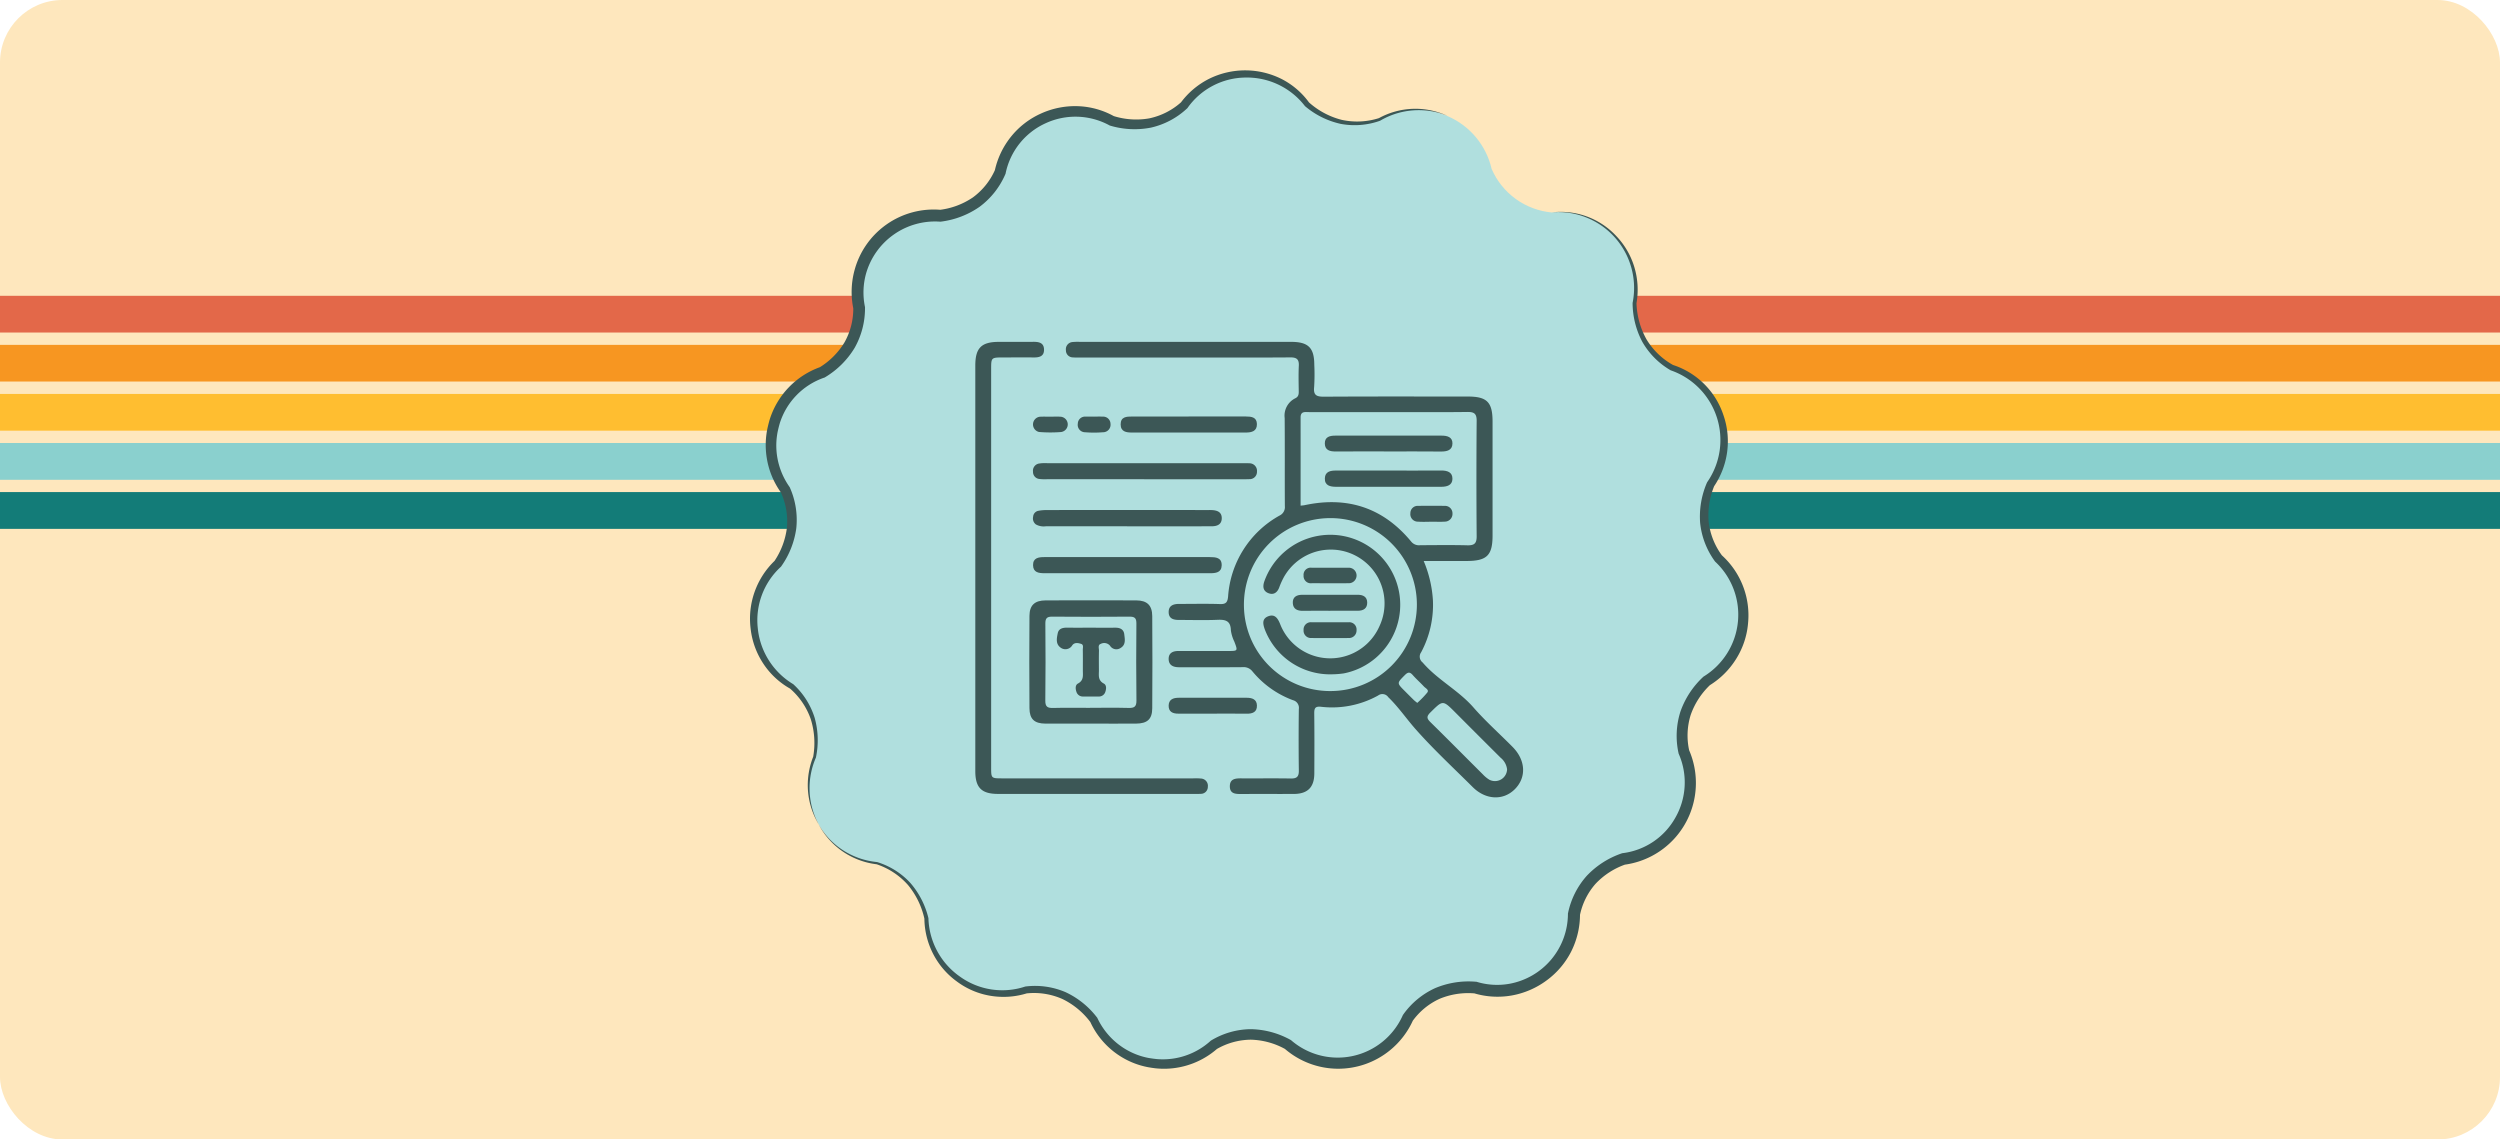 <svg xmlns="http://www.w3.org/2000/svg" xmlns:xlink="http://www.w3.org/1999/xlink" width="400" height="182.318" viewBox="0 0 400 182.318">
  <defs>
    <clipPath id="clip-path">
      <rect id="Image_Place_Holder" data-name="Image Place Holder" width="400" height="165.952" rx="10" transform="translate(180 1448.352)" fill="#fee7bd"/>
    </clipPath>
    <clipPath id="clip-path-2">
      <rect id="Rectángulo_401140" data-name="Rectángulo 401140" width="521.125" height="42.246" fill="none"/>
    </clipPath>
    <clipPath id="clip-path-3">
      <path id="Trazado_611025" data-name="Trazado 611025" d="M79.763,1.073A12.093,12.093,0,0,0,69.954,6.08,11.591,11.591,0,0,1,58.365,8.56,12.047,12.047,0,0,0,48.111,7.9c-.172.063-.343.131-.513.2l-.131.055a12.155,12.155,0,0,0-6.931,8.582,11.636,11.636,0,0,1-9.584,7A12.06,12.06,0,0,0,20.836,27.83a12.2,12.2,0,0,0-2.863,10.629,11.678,11.678,0,0,1-5.888,10.333,12.157,12.157,0,0,0-7.624,7.9c-.012.037-.018.072-.029.1-.054.192-.107.381-.154.573a12.205,12.205,0,0,0,1.875,10.2A11.731,11.731,0,0,1,4.959,79.409a12.373,12.373,0,0,0,2.214,19.6,11.726,11.726,0,0,1,3.665,11.32,12.21,12.21,0,0,0,.415,10.31c.084.178.175.345.27.513.02.037.037.073.054.1a12.1,12.1,0,0,0,9.224,6.033,11.677,11.677,0,0,1,7.929,8.845A12.272,12.272,0,0,0,44.657,147.57a11.593,11.593,0,0,1,10.843,4.8,12.123,12.123,0,0,0,8.613,6.795c.034.009.068.009.1.017.193.033.384.069.584.1a12.081,12.081,0,0,0,9.9-2.938,11.561,11.561,0,0,1,11.847-.046,12.258,12.258,0,0,0,19.176-4.263,11.6,11.6,0,0,1,10.82-4.843,12.053,12.053,0,0,0,10.163-1.495c.162-.1.319-.209.473-.318.034-.023.073-.045.105-.071a12.186,12.186,0,0,0,5.007-9.849,11.664,11.664,0,0,1,7.926-8.844,12.325,12.325,0,0,0,9.65-17.11,11.721,11.721,0,0,1,3.646-11.366A12.352,12.352,0,0,0,155.4,78.565a11.737,11.737,0,0,1-1.266-11.875,12.342,12.342,0,0,0-6.194-18.651,11.7,11.7,0,0,1-5.968-10.332,12.2,12.2,0,0,0-2.993-10.535A12.053,12.053,0,0,0,128.765,23.2a11.639,11.639,0,0,1-9.617-6.966A12.157,12.157,0,0,0,112.131,7.8a.973.973,0,0,0-.117-.046c-.171-.072-.351-.141-.528-.209a12.069,12.069,0,0,0-10.3.805,11.578,11.578,0,0,1-11.6-2.431,12.1,12.1,0,0,0-9.654-4.845h-.173" transform="translate(-1.105 -1.072)" fill="#b0dfde"/>
    </clipPath>
    <clipPath id="clip-path-5">
      <rect id="Rectángulo_378432" data-name="Rectángulo 378432" width="160" height="160" fill="none"/>
    </clipPath>
    <clipPath id="clip-path-6">
      <rect id="Rectángulo_379149" data-name="Rectángulo 379149" width="87.644" height="72.874" fill="#3c5756"/>
    </clipPath>
  </defs>
  <g id="Grupo_1099323" data-name="Grupo 1099323" transform="translate(-600 -1370)">
    <g id="Grupo_1099295" data-name="Grupo 1099295" transform="translate(420 -379.534)">
      <g id="Image_Place_Holder-2" data-name="Image Place Holder" transform="translate(180 1749.534)">
        <rect id="Image_Place_Holder-3" data-name="Image Place Holder" width="400" height="182.318" rx="10" fill="#fee7bd"/>
      </g>
    </g>
    <g id="Enmascarar_grupo_1098683" data-name="Enmascarar grupo 1098683" transform="translate(420 -70.352)" clip-path="url(#clip-path)">
      <g id="Grupo_1099298" data-name="Grupo 1099298" transform="translate(-506.793 -4512.273)">
        <g id="Grupo_1099297" data-name="Grupo 1099297" transform="translate(585.668 5995)">
          <g id="Grupo_1099296" data-name="Grupo 1099296" transform="translate(0 0)" clip-path="url(#clip-path-2)">
            <path id="Trazado_873439" data-name="Trazado 873439" d="M66.172,4.95h-.344c-.3-.006-.6-.015-.884-.036-.558-.037-1.112-.1-1.655-.186A15.62,15.62,0,0,1,61.73,4.39q-.379-.1-.746-.225c-.243-.079-.48-.171-.711-.264a10.523,10.523,0,0,1-1.292-.626,7.146,7.146,0,0,1-1.052-.73,5.022,5.022,0,0,1-.771-.794A3.058,3.058,0,0,1,56.492,0V0H45.216c0,.038-.007.077-.005.115a6.159,6.159,0,0,0,.41,1.946,7.753,7.753,0,0,0,1.053,1.853,10.89,10.89,0,0,0,1.678,1.732,15.753,15.753,0,0,0,2.26,1.564,22.338,22.338,0,0,0,2.755,1.334q.742.3,1.529.566t1.614.488a34.061,34.061,0,0,0,3.423.741c1.189.191,2.4.328,3.626.408.618.042,1.245.064,1.878.079.078,0,.158,0,.237,0H506.22V4.95Z" transform="translate(14.905 0)" fill="#e36849"/>
            <path id="Trazado_873440" data-name="Trazado 873440" d="M69.866,12.8h-.558c-.093,0-.186,0-.278-.006-.742-.013-1.48-.041-2.209-.09-1.447-.094-2.879-.256-4.283-.482a40.2,40.2,0,0,1-4.044-.873q-.975-.266-1.9-.576t-1.8-.666a26.06,26.06,0,0,1-3.242-1.57A18.527,18.527,0,0,1,48.888,6.7a12.828,12.828,0,0,1-1.98-2.045,9.152,9.152,0,0,1-1.245-2.189A7.253,7.253,0,0,1,45.18.171c0-.057.008-.114.008-.171H33.922a10.388,10.388,0,0,0,.7,3.618,13.236,13.236,0,0,0,1.819,3.2A18.7,18.7,0,0,0,39.33,9.8a26.993,26.993,0,0,0,3.856,2.674,37.857,37.857,0,0,0,4.7,2.278q1.269.513,2.619.968t2.772.839a58.372,58.372,0,0,0,5.909,1.277c2.049.331,4.139.567,6.249.7,1.064.071,2.127.111,3.2.131.133,0,.266.006.4.007h440.9V12.8Z" transform="translate(11.183 0)" fill="#f79621"/>
            <path id="Trazado_873441" data-name="Trazado 873441" d="M73.563,20.654h-.89c-.148,0-.3-.006-.443-.008-1.182-.021-2.362-.067-3.533-.144-2.335-.152-4.646-.411-6.914-.778a64.512,64.512,0,0,1-6.53-1.411q-1.568-.427-3.058-.927t-2.889-1.069A41.65,41.65,0,0,1,44.119,13.8a29.855,29.855,0,0,1-4.255-2.953,20.69,20.69,0,0,1-3.19-3.3,14.537,14.537,0,0,1-2.01-3.538A11.456,11.456,0,0,1,33.884,0H22.614a14.66,14.66,0,0,0,1,5.173A18.756,18.756,0,0,0,26.2,9.722a26.592,26.592,0,0,0,4.1,4.234,38.345,38.345,0,0,0,5.46,3.786A53.314,53.314,0,0,0,42.4,20.964a75.316,75.316,0,0,0,16.035,4.374c2.912.472,5.881.806,8.88,1,1.5.1,3.014.159,4.521.186.189,0,.378.008.566.01H513.66l.009-5.881Z" transform="translate(7.455 0)" fill="#ffbe30"/>
            <path id="Trazado_873442" data-name="Trazado 873442" d="M77.26,28.507h-.608l-.608,0c-.2,0-.4-.007-.608-.01-1.621-.03-3.243-.093-4.857-.2-3.22-.209-6.409-.568-9.535-1.074a80.853,80.853,0,0,1-17.218-4.7,57.32,57.32,0,0,1-7.139-3.459A41.083,41.083,0,0,1,30.826,15a28.5,28.5,0,0,1-4.4-4.546A20.164,20.164,0,0,1,23.65,5.566,15.727,15.727,0,0,1,22.582,0H11.309A18.948,18.948,0,0,0,12.6,6.725a24.3,24.3,0,0,0,3.352,5.9,34.4,34.4,0,0,0,5.305,5.485,49.612,49.612,0,0,0,7.063,4.9,68.932,68.932,0,0,0,8.6,4.167,97.52,97.52,0,0,0,20.77,5.663c3.772.611,7.619,1.045,11.506,1.3q2.918.192,5.851.238c.243,0,.488.01.731.013l.731.006.731,0H517.4V28.507Z" transform="translate(3.728 0)" fill="#8ad0ce"/>
            <path id="Trazado_873443" data-name="Trazado 873443" d="M80.96,36.359l-.773,0-.774-.006c-.258,0-.516-.009-.771-.013-2.062-.038-4.123-.119-6.183-.254-4.109-.266-8.174-.725-12.163-1.371a103.071,103.071,0,0,1-21.952-5.986,72.656,72.656,0,0,1-9.088-4.4,52.5,52.5,0,0,1-7.465-5.175,36.406,36.406,0,0,1-5.607-5.8,25.654,25.654,0,0,1-3.544-6.236A20,20,0,0,1,11.281,0H.005c0,.266-.011.531,0,.8A23.462,23.462,0,0,0,1.586,8.274a29.885,29.885,0,0,0,4.121,7.247,42.341,42.341,0,0,0,6.517,6.736,60.876,60.876,0,0,0,8.666,6.009,84.451,84.451,0,0,0,10.55,5.111,119.74,119.74,0,0,0,25.5,6.953c4.633.751,9.357,1.284,14.131,1.593,2.393.159,4.787.252,7.18.3.3.006.6.012.9.015l.894.007.895,0H521.125V36.359Z" transform="translate(0 0)" fill="#137c78"/>
          </g>
        </g>
      </g>
    </g>
    <g id="Grupo_1074198" data-name="Grupo 1074198" transform="translate(412 -7763.734)">
      <g id="Grupo_1074149" data-name="Grupo 1074149" transform="translate(308 9144.735)">
        <g id="Grupo_1074143" data-name="Grupo 1074143" transform="translate(0 0)">
          <g id="Grupo_1074028" data-name="Grupo 1074028" transform="translate(0)">
            <g id="Grupo_1074021" data-name="Grupo 1074021">
              <g id="Grupo_1074018" data-name="Grupo 1074018" transform="translate(0.618 0.864)">
                <g id="Grupo_1074017" data-name="Grupo 1074017" clip-path="url(#clip-path-3)">
                  <path id="Trazado_611056" data-name="Trazado 611056" d="M0,0H175.958V175.682H0Z" transform="translate(-6.646 170.568) rotate(-90)" fill="#b0dfde"/>
                </g>
              </g>
              <g id="Grupo_1074020" data-name="Grupo 1074020">
                <g id="Grupo_1074019" data-name="Grupo 1074019" clip-path="url(#clip-path-5)">
                  <path id="Trazado_611027" data-name="Trazado 611027" d="M20.249,140.034a12.007,12.007,0,0,0,3.983,4.475,12.144,12.144,0,0,0,5.589,1.994l.018,0,.021.008a12.008,12.008,0,0,1,5.3,3.33,13.334,13.334,0,0,1,2.891,5.611l.009.035v.041a11.8,11.8,0,0,0,5.072,9.327A11.594,11.594,0,0,0,53.5,166.438l.051-.018.065-.006a12.374,12.374,0,0,1,6.378.907,13.493,13.493,0,0,1,5.034,4.049l.045.056.034.074a11.5,11.5,0,0,0,3.378,4.191,11.329,11.329,0,0,0,4.93,2.184l-.058-.012.669.1c.228.023.478.065.687.075a11.488,11.488,0,0,0,1.3.023,11.21,11.21,0,0,0,2.6-.408,11.349,11.349,0,0,0,4.571-2.519l.058-.053.081-.047a12.511,12.511,0,0,1,6.319-1.79,13.644,13.644,0,0,1,6.33,1.7l.089.046.074.065a11.389,11.389,0,0,0,17.8-3.988l.038-.086.061-.085a12.732,12.732,0,0,1,5.106-4.22,13.789,13.789,0,0,1,6.509-1.022l.106.006.1.031a11.182,11.182,0,0,0,5.186.287,11.4,11.4,0,0,0,9.337-11.126v-.1l.023-.1A12.855,12.855,0,0,1,143.4,148.7a13.854,13.854,0,0,1,5.554-3.572l.105-.038.1-.012a11.228,11.228,0,0,0,8.4-5.658,11.349,11.349,0,0,0,.571-10.175l-.037-.085-.02-.093a12.831,12.831,0,0,1,.306-6.634,13.815,13.815,0,0,1,3.612-5.524l.072-.07.081-.049a11.6,11.6,0,0,0,1.839-18.306l-.059-.055-.044-.062a12.645,12.645,0,0,1-2.349-6.117,13.7,13.7,0,0,1,1.081-6.427l.031-.074.038-.054a11.8,11.8,0,0,0-5.817-17.853l-.051-.018-.039-.023a12.315,12.315,0,0,1-4.5-4.544,13.355,13.355,0,0,1-1.548-6.179v-.041l.007-.03a12.134,12.134,0,0,0-12.911-14.451,12.128,12.128,0,0,1,10.331,3.829,12.306,12.306,0,0,1,2.865,4.971,12.582,12.582,0,0,1,.325,5.768l.006-.071a12.63,12.63,0,0,0,1.6,5.819,11.445,11.445,0,0,0,4.3,4.13l-.089-.04a12.593,12.593,0,0,1,8.1,8.04,12.735,12.735,0,0,1,.593,5.884,12.908,12.908,0,0,1-2.12,5.54l.068-.128a12.344,12.344,0,0,0-.9,5.816,11.2,11.2,0,0,0,2.173,5.4l-.1-.117a12.962,12.962,0,0,1,4.227,10.881A12.77,12.77,0,0,1,167.294,114a13.043,13.043,0,0,1-4.274,4.247l.152-.118a12.113,12.113,0,0,0-3.155,4.847,11.063,11.063,0,0,0-.223,5.735l-.057-.177a13.182,13.182,0,0,1,1.1,5.959A13.177,13.177,0,0,1,149.4,146.934l.2-.05a11.963,11.963,0,0,0-4.8,3.1,10.906,10.906,0,0,0-2.512,5.078l.023-.21a13.262,13.262,0,0,1-1.4,5.948,13.044,13.044,0,0,1-3.945,4.645,13.3,13.3,0,0,1-5.581,2.409,13.048,13.048,0,0,1-6.061-.364l.208.038a11.957,11.957,0,0,0-5.651.843,10.905,10.905,0,0,0-4.385,3.608l.1-.171a13.1,13.1,0,0,1-3.7,4.823,13.075,13.075,0,0,1-16.864-.284l.162.111a11.964,11.964,0,0,0-5.546-1.531,11.089,11.089,0,0,0-5.509,1.531l.139-.1a12.917,12.917,0,0,1-8.209,3.217,12.558,12.558,0,0,1-1.51-.053c-.259-.019-.473-.059-.711-.087l-.722-.118.028,0-.085-.015a12.617,12.617,0,0,1-2.845-.928,12.833,12.833,0,0,1-6.286-6.326l.079.128a12.254,12.254,0,0,0-4.511-3.752,11.2,11.2,0,0,0-5.774-.9l.115-.025a12.639,12.639,0,0,1-5.858.406,12.334,12.334,0,0,1-5.383-2.291,12.48,12.48,0,0,1-3.8-4.43,12.64,12.64,0,0,1-1.394-5.648l.011.076a12.75,12.75,0,0,0-2.635-5.434,11.58,11.58,0,0,0-5.036-3.324l.04.01a12.152,12.152,0,0,1-9.534-6.837" transform="translate(-9.51 -19.578)" fill="#3c5756"/>
                  <path id="Trazado_611028" data-name="Trazado 611028" d="M111.55,7.253a12.134,12.134,0,0,0-10.72.793l-.018.011-.026.009a12.058,12.058,0,0,1-6.267.493,13.223,13.223,0,0,1-5.681-2.807L88.8,5.724l-.034-.045a11.716,11.716,0,0,0-9.512-4.534,11.49,11.49,0,0,0-9.234,4.842l-.038.054-.064.057a12.5,12.5,0,0,1-5.755,3.056,13.643,13.643,0,0,1-6.512-.307l-.081-.023-.09-.048a11.373,11.373,0,0,0-10.206-.308,11.293,11.293,0,0,0-6.365,7.965l-.018.091-.043.1a12.778,12.778,0,0,1-4.114,5.2,13.816,13.816,0,0,1-6.155,2.369l-.107.016-.107-.01A11.479,11.479,0,0,0,18.55,32.576a11.335,11.335,0,0,0-.168,5.206l.02.1v.1a12.894,12.894,0,0,1-1.674,6.436,13.788,13.788,0,0,1-4.678,4.658l-.093.059-.093.031a11.3,11.3,0,0,0-7.1,7.3c-.113.395-.234.858-.334,1.32a12.333,12.333,0,0,0-.183,1.29,11.391,11.391,0,0,0,.089,2.646A11.572,11.572,0,0,0,6.3,66.612l.054.077.031.073a12.748,12.748,0,0,1,1.022,6.493,13.7,13.7,0,0,1-2.391,6.069l-.05.075-.053.048a11.608,11.608,0,0,0-3.67,9.791,11.8,11.8,0,0,0,5.633,8.941l.046.027.03.029a12.229,12.229,0,0,1,3.4,5.372,13.341,13.341,0,0,1,.2,6.311l-.005.03-.009.019a12.271,12.271,0,0,0-.566,8.146,13.213,13.213,0,0,0,1.044,2.594,13.339,13.339,0,0,1-1.165-2.556,12.258,12.258,0,0,1,.27-8.359l-.014.049a12.782,12.782,0,0,0-.382-6.034,11.456,11.456,0,0,0-3.355-4.93l.076.056a12.42,12.42,0,0,1-4.306-4A12.674,12.674,0,0,1,.107,89.371,12.853,12.853,0,0,1,3.973,78.437l-.1.123a12.277,12.277,0,0,0,2.043-5.467A11.164,11.164,0,0,0,4.89,67.417l.086.151a12.952,12.952,0,0,1-2.3-5.585,13.14,13.14,0,0,1-.123-3.044A13.726,13.726,0,0,1,2.765,57.4c.1-.467.212-.925.359-1.447a13.064,13.064,0,0,1,8.155-8.5l-.187.09a11.958,11.958,0,0,0,4.048-4.062,11,11,0,0,0,1.383-5.519l.02.2a13.258,13.258,0,0,1,.155-6.088,13.12,13.12,0,0,1,13.83-9.764l-.214.007a11.979,11.979,0,0,0,5.357-2,10.951,10.951,0,0,0,3.551-4.446l-.061.186a13.135,13.135,0,0,1,2.618-5.473A12.9,12.9,0,0,1,46.562,6.9a13.2,13.2,0,0,1,5.909-1.174,12.79,12.79,0,0,1,5.794,1.621l-.17-.069a12.085,12.085,0,0,0,5.771.4,11.076,11.076,0,0,0,5.15-2.617l-.1.111a12.818,12.818,0,0,1,4.564-3.838,13,13,0,0,1,11.506.008,12.411,12.411,0,0,1,4.475,3.81l-.069-.072a12.488,12.488,0,0,0,5.269,2.83,11.5,11.5,0,0,0,5.992-.28l-.044.019a12.156,12.156,0,0,1,5.451-1.5,12.321,12.321,0,0,1,5.493,1.1" transform="translate(0 0.262)" fill="#3c5756"/>
                </g>
              </g>
            </g>
          </g>
        </g>
        <g id="Grupo_1074144" data-name="Grupo 1074144" transform="translate(30.434 30.696)">
          <rect id="Rectángulo_378411" data-name="Rectángulo 378411" width="99.084" height="99.083" transform="translate(0 0)" fill="none"/>
        </g>
      </g>
      <g id="Grupo_1075309" data-name="Grupo 1075309" transform="translate(344.049 9188.427)">
        <g id="Grupo_1075308" data-name="Grupo 1075308" clip-path="url(#clip-path-6)">
          <path id="Trazado_615708" data-name="Trazado 615708" d="M110.175,35.069a19.084,19.084,0,0,1,1.478,6.308,16.1,16.1,0,0,1-1.885,8.295A1.182,1.182,0,0,0,110,51.3c2.38,2.779,5.725,4.438,8.139,7.2,1.949,2.227,4.178,4.206,6.262,6.317,2.123,2.151,2.238,4.912.316,6.8-1.854,1.818-4.644,1.673-6.7-.379-3.071-3.059-6.263-6.012-9.128-9.253-1.484-1.679-2.753-3.559-4.387-5.134a1.131,1.131,0,0,0-1.61-.269,15.187,15.187,0,0,1-9.106,1.814c-.983-.117-1.132.23-1.122,1.086.039,3.194.027,6.39.011,9.584-.011,2.211-1.075,3.264-3.279,3.273-2.784.011-5.568-.008-8.353.009-.918.006-1.877.005-1.885-1.211-.009-1.3,1-1.3,1.962-1.29,2.6.015,5.2-.026,7.8.021.945.017,1.29-.292,1.277-1.256q-.065-4.928,0-9.858a1.259,1.259,0,0,0-.933-1.416,15.265,15.265,0,0,1-6.5-4.621,1.768,1.768,0,0,0-1.531-.665c-3.1.029-6.207.013-9.311.013-.319,0-.639,0-.958,0-.873-.014-1.577-.327-1.595-1.3-.019-.994.687-1.3,1.567-1.3q3.971,0,7.942,0c1.58,0,1.569,0,1-1.5a5.875,5.875,0,0,1-.556-1.822c-.038-1.508-.857-1.72-2.132-1.666-2.05.087-4.107.022-6.16.021-.842,0-1.624-.173-1.658-1.2-.036-1.079.724-1.362,1.648-1.363,2.191,0,4.383-.051,6.571.022.959.032,1.2-.3,1.288-1.21a16.056,16.056,0,0,1,8.241-12.953,1.488,1.488,0,0,0,.841-1.5c-.029-4.7.009-9.4-.029-14.1a3.089,3.089,0,0,1,1.69-3.158c.515-.25.567-.625.561-1.109-.017-1.369-.056-2.741.011-4.107.05-1.034-.36-1.338-1.358-1.329-4.518.039-9.037.017-13.555.017H55.153c-.365,0-.732.016-1.095-.016A1.121,1.121,0,0,1,52.93,1.337,1.154,1.154,0,0,1,54.039.03,7.994,7.994,0,0,1,55.133.006q16.91,0,33.82,0c2.764,0,3.711.94,3.719,3.681a32.359,32.359,0,0,1-.026,3.557c-.144,1.332.416,1.541,1.6,1.533,7.667-.048,15.335-.025,23-.024,3.063,0,3.947.9,3.948,4q0,9.106,0,18.211c0,3.212-.9,4.1-4.172,4.1h-6.849M95.286,55.876a13.836,13.836,0,1,0-13.873-13.74,13.782,13.782,0,0,0,13.873,13.74m-4.8-29.664c.283-.034.462-.041.635-.078,6.864-1.466,12.59.409,17.075,5.854a1.6,1.6,0,0,0,1.434.552c2.507-.011,5.015-.05,7.52.016,1.106.029,1.512-.285,1.5-1.452q-.076-9.229,0-18.46c.01-1.194-.435-1.437-1.518-1.422-3.919.054-7.84.021-11.76.021q-6.769,0-13.538,0c-.613,0-1.355-.177-1.354.848.005,4.69,0,9.38,0,14.117M123.517,68.4a2.82,2.82,0,0,0-1.033-1.855q-3.629-3.611-7.243-7.239c-2.027-2.029-1.989-1.993-4.014.011-.7.691-.486,1.03.088,1.594,2.791,2.743,5.543,5.527,8.317,8.287a5.024,5.024,0,0,0,1.044.863,1.941,1.941,0,0,0,2.841-1.662M109.143,57.772A14.1,14.1,0,0,0,110.76,56.1c.3-.425-.291-.675-.542-.947-.583-.63-1.239-1.2-1.8-1.841-.49-.56-.805-.452-1.29.039-1.242,1.258-1.269,1.232.01,2.511.48.48.957.963,1.442,1.437.156.153.334.282.568.476" transform="translate(-38.433 0)" fill="#3c5756"/>
          <path id="Trazado_615709" data-name="Trazado 615709" d="M0,36.111Q0,19.958,0,3.805C0,.981.967.01,3.766.007,5.591,0,7.417.019,9.242,0c.9-.009,1.729.118,1.753,1.228S10.222,2.516,9.3,2.5C7.7,2.478,6.107,2.5,4.51,2.5c-1.973,0-1.975,0-1.975,1.912q0,9.24,0,18.48,0,22.586,0,45.173c0,1.78,0,1.781,1.814,1.781H34.875a8.764,8.764,0,0,1,1.23.027,1.161,1.161,0,0,1,1.1,1.316,1.115,1.115,0,0,1-1.137,1.132c-.318.021-.638.013-.958.013q-15.742,0-31.484,0C1,72.33,0,71.336,0,68.69Q0,52.4,0,36.111" transform="translate(0 0)" fill="#3c5756"/>
          <path id="Trazado_615710" data-name="Trazado 615710" d="M41.378,170.729c-2.417,0-4.834.014-7.251,0-1.767-.014-2.543-.72-2.556-2.474q-.052-7.387,0-14.776c.013-1.7.851-2.46,2.59-2.466q7.251-.026,14.5,0c1.719.007,2.543.784,2.555,2.5q.053,7.388,0,14.776c-.014,1.74-.8,2.426-2.591,2.438-2.417.016-4.834,0-7.251,0M41.26,168.2c2.051,0,4.1-.038,6.152.018.9.024,1.289-.164,1.276-1.183-.056-4.1-.041-8.2-.008-12.3.006-.805-.2-1.129-1.062-1.121q-6.221.052-12.442,0c-.86-.007-1.069.316-1.062,1.121.033,4.1.048,8.2-.008,12.305-.014,1.019.375,1.209,1.276,1.183,1.958-.056,3.919-.017,5.879-.017" transform="translate(-22.906 -109.643)" fill="#3c5756"/>
          <path id="Trazado_615711" data-name="Trazado 615711" d="M51.494,73.446q-7.8,0-15.59,0a7.234,7.234,0,0,1-1.227-.047,1.125,1.125,0,0,1-.972-1.15,1.165,1.165,0,0,1,.949-1.311,6.307,6.307,0,0,1,1.362-.058q15.59,0,31.18,0c.365,0,.731-.014,1.094.015a1.212,1.212,0,0,1,1.249,1.331,1.168,1.168,0,0,1-1.224,1.208c-.364.02-.729.014-1.094.014H51.494" transform="translate(-24.472 -51.462)" fill="#3c5756"/>
          <path id="Trazado_615712" data-name="Trazado 615712" d="M48.755,100.858h-13a2.562,2.562,0,0,1-1.584-.294,1.184,1.184,0,0,1-.45-1.215,1.03,1.03,0,0,1,.831-.968,7.271,7.271,0,0,1,1.353-.123q12.865-.01,25.731,0c.228,0,.457-.006.684.006.852.042,1.59.306,1.584,1.306s-.743,1.282-1.6,1.285c-3.376.012-6.752.007-10.128.008H48.755" transform="translate(-24.471 -71.344)" fill="#3c5756"/>
          <path id="Trazado_615713" data-name="Trazado 615713" d="M48.741,128.323c-4.381,0-8.762-.008-13.144.007-.947,0-1.839-.108-1.857-1.279s.873-1.305,1.823-1.3q13.212.014,26.424,0c.974,0,1.969.06,1.933,1.333-.033,1.154-.963,1.25-1.9,1.248-4.427-.012-8.854-.005-13.28-.005" transform="translate(-24.5 -91.309)" fill="#3c5756"/>
          <path id="Trazado_615714" data-name="Trazado 615714" d="M95.786,43.61c3.052,0,6.1.006,9.157,0,.884,0,1.749.1,1.77,1.207.021,1.149-.83,1.362-1.793,1.361q-9.088-.011-18.177,0c-.935,0-1.831-.127-1.832-1.31,0-1.226.949-1.254,1.855-1.253q4.51,0,9.02,0" transform="translate(-61.656 -31.664)" fill="#3c5756"/>
          <path id="Trazado_615715" data-name="Trazado 615715" d="M119.971,210.494c-1.818,0-3.636-.012-5.455,0-.9.008-1.572-.29-1.558-1.275s.717-1.266,1.595-1.266q5.455.006,10.909,0c.883,0,1.6.269,1.622,1.238.028,1.063-.711,1.326-1.659,1.311-1.818-.029-3.636-.008-5.455-.009" transform="translate(-82.023 -151.003)" fill="#3c5756"/>
          <path id="Trazado_615716" data-name="Trazado 615716" d="M36.59,43.69c.5,0,1-.027,1.5.007a1.232,1.232,0,0,1,.117,2.451,21.652,21.652,0,0,1-3.538-.008,1.239,1.239,0,0,1,.147-2.439c.59-.031,1.182-.006,1.774-.006v0" transform="translate(-24.477 -31.717)" fill="#3c5756"/>
          <path id="Trazado_615717" data-name="Trazado 615717" d="M62.491,43.663c.452,0,.9-.019,1.355.006A1.173,1.173,0,0,1,65.1,44.821a1.2,1.2,0,0,1-1.219,1.347,17.565,17.565,0,0,1-2.843,0A1.18,1.18,0,0,1,59.866,44.8a1.153,1.153,0,0,1,1.269-1.131c.451-.016.9,0,1.355,0" transform="translate(-43.467 -31.7)" fill="#3c5756"/>
          <path id="Trazado_615718" data-name="Trazado 615718" d="M179.331,135.03a11.2,11.2,0,0,1-10.835-7.19c-.3-.842-.474-1.688.525-2.086,1.043-.415,1.533.26,1.913,1.185a8.6,8.6,0,0,0,15.9.413,8.6,8.6,0,0,0-15.5-7.455,12.507,12.507,0,0,0-.535,1.254c-.31.809-.9,1.218-1.711.9-.775-.3-.966-.916-.7-1.786a11.193,11.193,0,1,1,12.755,14.616,13.7,13.7,0,0,1-1.817.147" transform="translate(-122.18 -81.833)" fill="#3c5756"/>
          <path id="Trazado_615719" data-name="Trazado 615719" d="M191.492,150.338c-1.459,0-2.918-.021-4.376.008-.9.018-1.581-.28-1.631-1.236-.051-.979.615-1.332,1.517-1.331q4.445,0,8.889,0c.828,0,1.481.318,1.5,1.222.022.966-.613,1.339-1.524,1.335-1.459-.007-2.917,0-4.376,0" transform="translate(-134.686 -107.307)" fill="#3c5756"/>
          <path id="Trazado_615720" data-name="Trazado 615720" d="M196.209,131.972c.908,0,1.815,0,2.723,0a1.242,1.242,0,1,1,.026,2.479c-1.951.012-3.9,0-5.855,0a1.161,1.161,0,0,1-1.317-1.233,1.141,1.141,0,0,1,1.291-1.247q1.566,0,3.132,0" transform="translate(-139.263 -95.828)" fill="#3c5756"/>
          <path id="Trazado_615721" data-name="Trazado 615721" d="M196.08,166.363c-1,0-2,.02-3-.007a1.177,1.177,0,0,1-1.285-1.278,1.159,1.159,0,0,1,1.313-1.236q2.931,0,5.861,0a1.162,1.162,0,0,1,1.3,1.257,1.211,1.211,0,0,1-1.323,1.258c-.953.028-1.908.007-2.862.006" transform="translate(-139.27 -118.969)" fill="#3c5756"/>
          <path id="Trazado_615722" data-name="Trazado 615722" d="M214.466,75.181c2.781,0,5.562.013,8.343-.007.981-.007,1.837.252,1.813,1.352-.022,1.025-.9,1.254-1.791,1.254q-8.411,0-16.822,0c-.921,0-1.848-.182-1.8-1.363.042-1.06.874-1.241,1.778-1.237,2.826.012,5.653,0,8.479,0" transform="translate(-148.282 -54.586)" fill="#3c5756"/>
          <path id="Trazado_615723" data-name="Trazado 615723" d="M214.282,57.318c-2.78,0-5.561-.013-8.341.007-.921.007-1.718-.191-1.742-1.257-.024-1.1.8-1.281,1.708-1.28q8.478.007,16.955,0c.915,0,1.767.213,1.757,1.25-.011,1.1-.885,1.305-1.86,1.295-2.826-.03-5.652-.011-8.477-.011" transform="translate(-148.276 -39.781)" fill="#3c5756"/>
          <path id="Trazado_615724" data-name="Trazado 615724" d="M257.587,98.338c-.729,0-1.462.045-2.186-.013a1.2,1.2,0,0,1-1.226-1.351,1.164,1.164,0,0,1,1.253-1.176q2.119-.03,4.238,0a1.19,1.19,0,0,1,1.245,1.2,1.24,1.24,0,0,1-1.275,1.324c-.68.049-1.366.01-2.05.01" transform="translate(-184.563 -69.552)" fill="#3c5756"/>
          <path id="Trazado_615725" data-name="Trazado 615725" d="M53.068,166.991c1.321,0,2.643.005,3.964,0,.73,0,1.29.293,1.378,1.036.093.788.3,1.689-.593,2.214a1.193,1.193,0,0,1-1.685-.366,1.206,1.206,0,0,0-1.488-.292c-.493.167-.269.71-.279,1.088-.028,1.047-.013,2.1-.009,3.144,0,.791-.182,1.6.78,2.11.463.245.417.878.232,1.376a1.056,1.056,0,0,1-1.066.7q-1.23.013-2.46,0a1.057,1.057,0,0,1-1.067-.7c-.187-.5-.23-1.132.23-1.377.958-.509.779-1.317.782-2.11,0-1.094.014-2.187-.008-3.281-.007-.337.171-.821-.277-.956s-1-.274-1.389.2a1.277,1.277,0,0,1-1.9.391c-.8-.581-.606-1.49-.449-2.271.165-.818.877-.927,1.615-.914,1.23.021,2.461.006,3.691.007" transform="translate(-34.579 -121.253)" fill="#3c5756"/>
        </g>
      </g>
    </g>
  </g>
</svg>
